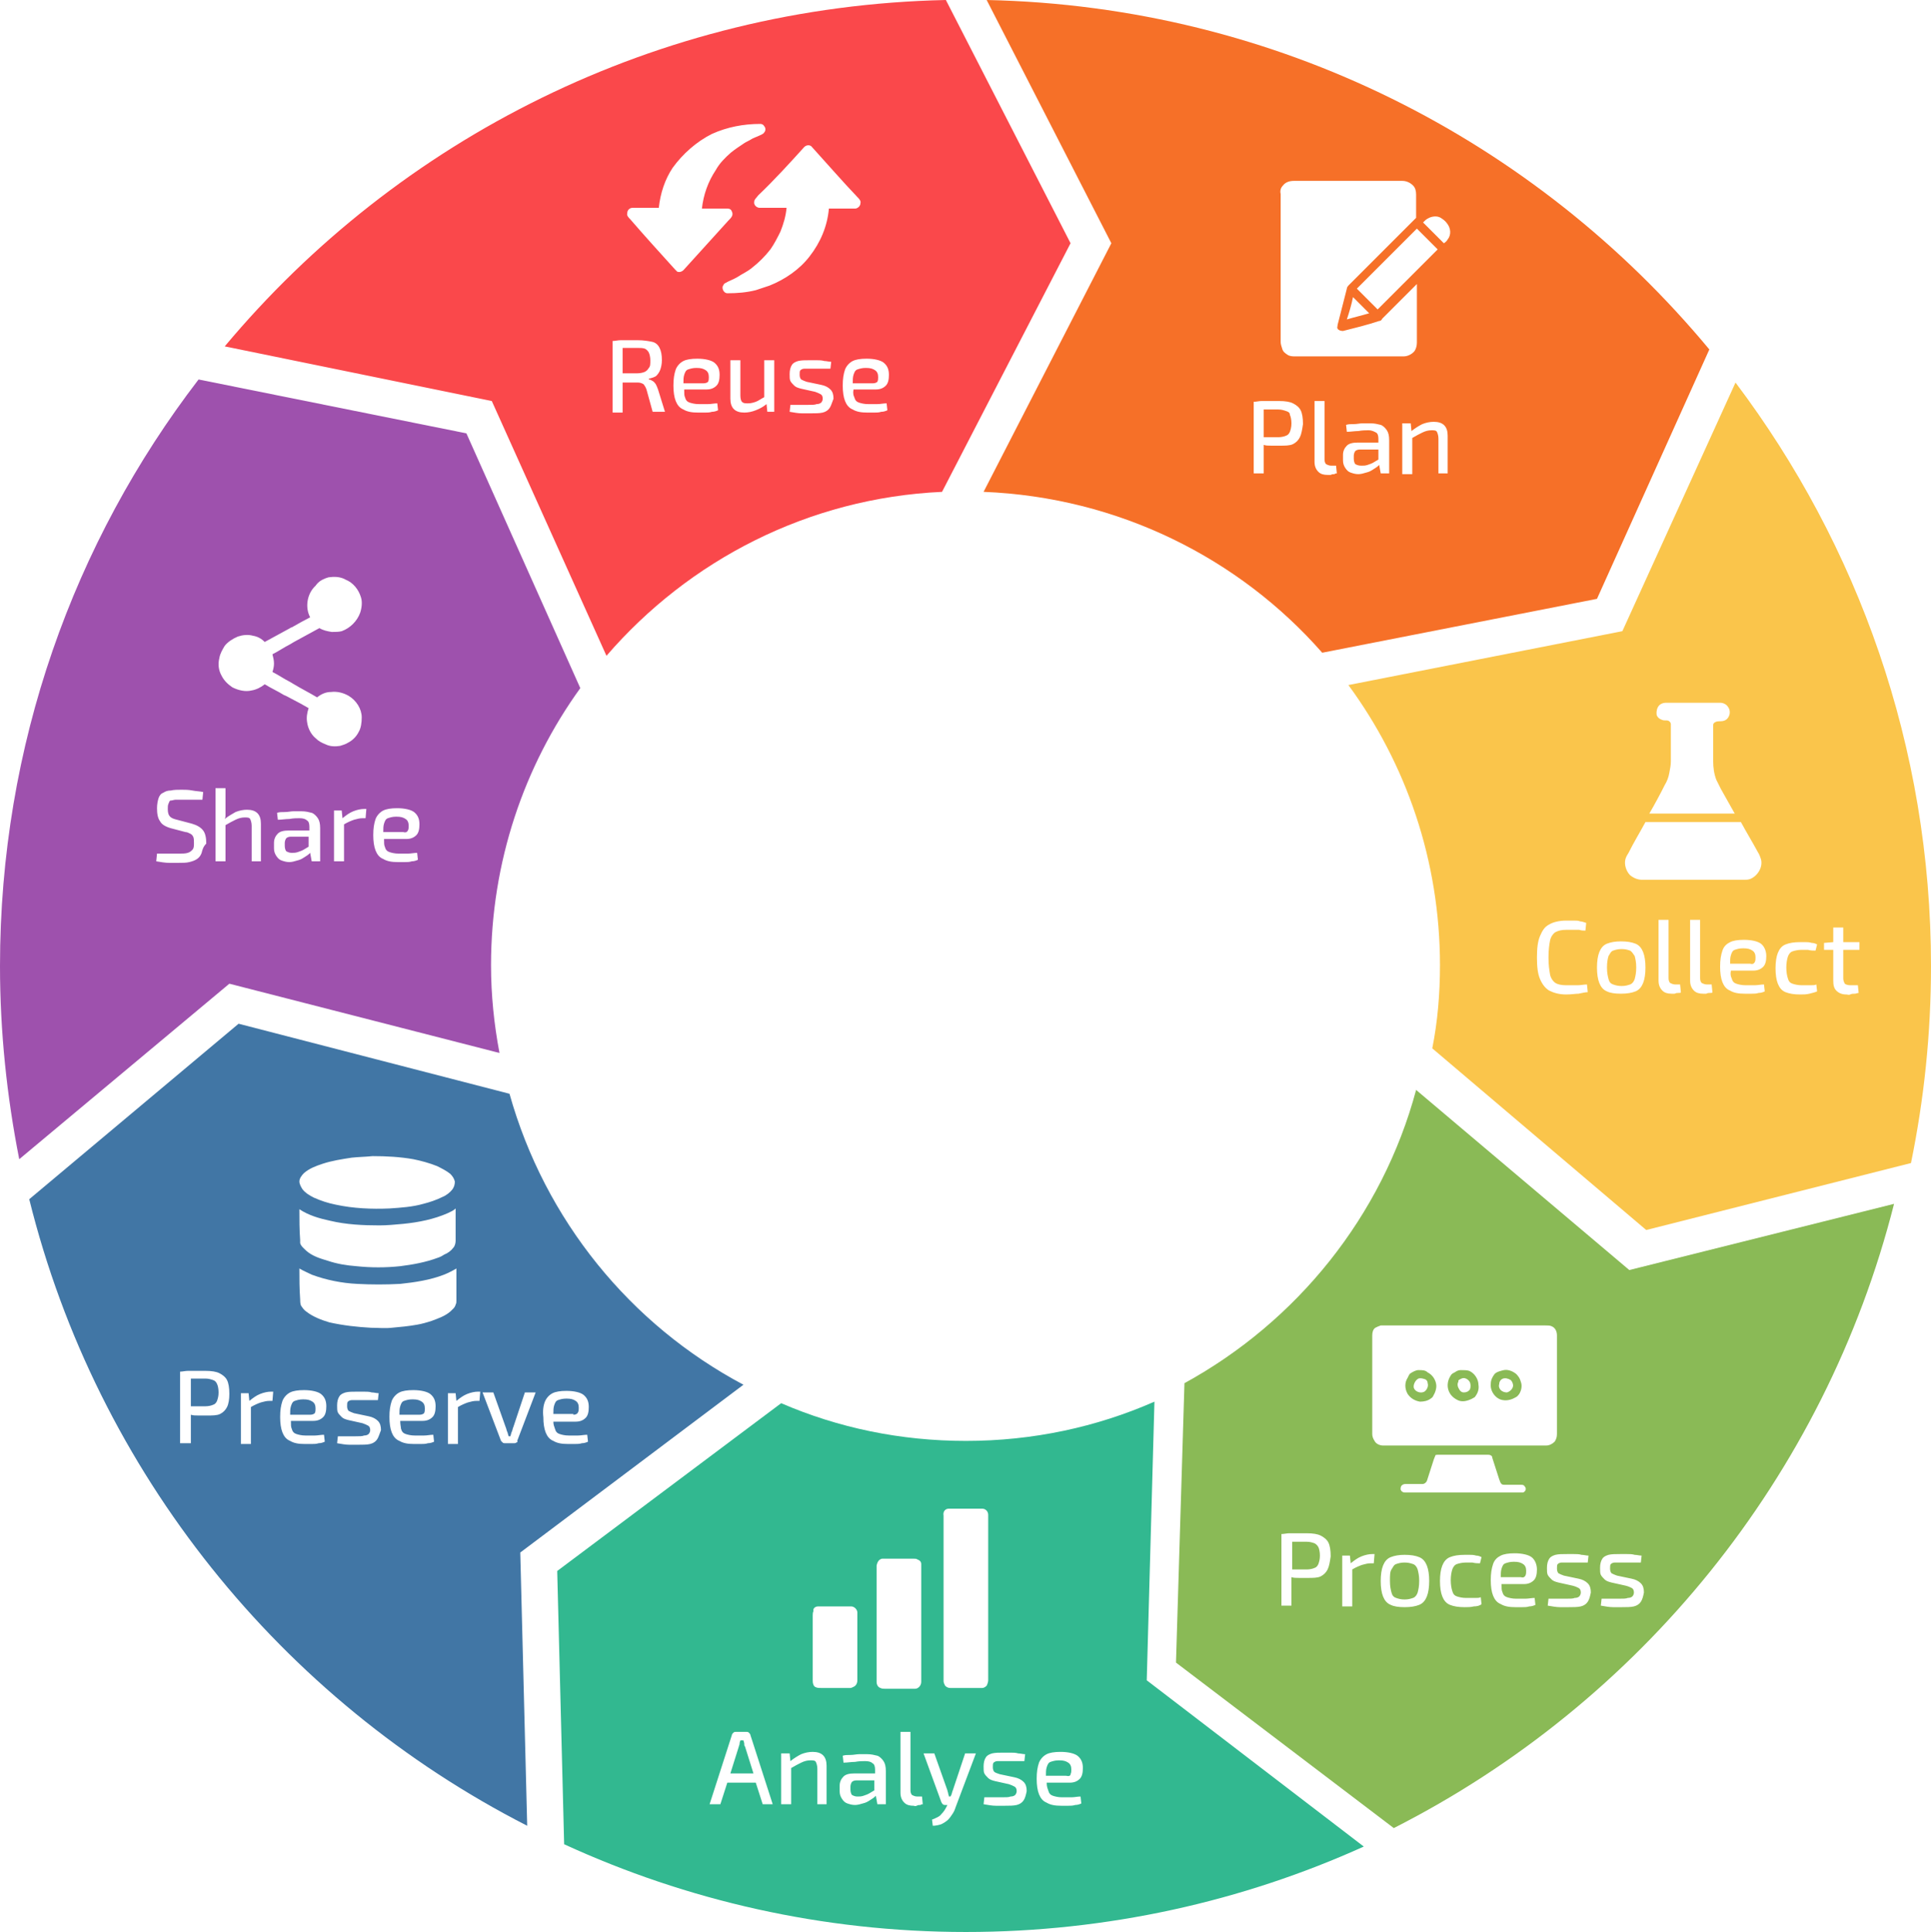 <?xml version="1.0" encoding="utf-8"?>
<!-- Generator: Adobe Illustrator 24.1.2, SVG Export Plug-In . SVG Version: 6.00 Build 0)  -->
<svg version="1.1" baseProfile="tiny" id="Layer_2_1_"
	 xmlns="http://www.w3.org/2000/svg" xmlns:xlink="http://www.w3.org/1999/xlink" x="0px" y="0px" viewBox="0 0 250.9 251"
	 overflow="visible" xml:space="preserve">
<g>
	<path fill="#9E51AD" d="M53,107.9c0.1-0.2,0.1-0.4,0.1-0.6c0-0.4-0.1-0.7-0.4-0.9s-0.6-0.3-1.2-0.3c-0.5,0-0.8,0.1-1.1,0.2
		c-0.3,0.1-0.4,0.4-0.5,0.7c-0.1,0.3-0.1,0.7-0.1,1.1h2.6C52.7,108.2,52.9,108.1,53,107.9z"/>
	<path fill="#9E51AD" d="M75.4,89.4L60.6,56.3l-34.8-7C9.6,70.4,0,96.8,0,125.5c0,8.6,0.9,17,2.5,25.1l27.3-22.8l35.1,9
		c-0.7-3.7-1.1-7.5-1.1-11.4C63.8,112,68.1,99.5,75.4,89.4z M26.2,110.8c-0.1,0.3-0.3,0.6-0.6,0.8c-0.3,0.2-0.6,0.3-1,0.4
		c-0.4,0.1-0.9,0.1-1.4,0.1c-0.3,0-0.7,0-1.2,0c-0.5,0-1.1-0.1-1.7-0.2l0.1-1c0.5,0,1,0,1.3,0c0.3,0,0.6,0,0.9,0s0.5,0,0.7,0
		c0.4,0,0.8,0,1.1-0.1s0.4-0.2,0.6-0.4s0.2-0.5,0.2-0.9c0-0.3,0-0.6-0.1-0.8c-0.1-0.2-0.2-0.3-0.4-0.4s-0.4-0.2-0.6-0.2l-1.9-0.5
		c-0.7-0.2-1.2-0.5-1.4-0.9c-0.3-0.4-0.4-1-0.4-1.7c0-0.5,0.1-1,0.2-1.3c0.1-0.3,0.3-0.6,0.6-0.7c0.3-0.2,0.6-0.3,1-0.3
		c0.4-0.1,0.9-0.1,1.4-0.1c0.4,0,0.9,0,1.4,0.1s1,0.1,1.4,0.2l-0.1,1c-0.4,0-0.8,0-1.3,0s-0.9,0-1.4,0c-0.3,0-0.6,0-0.8,0
		c-0.2,0-0.4,0.1-0.6,0.1s-0.2,0.2-0.3,0.4c-0.1,0.2-0.1,0.4-0.1,0.7c0,0.5,0.1,0.8,0.3,1s0.5,0.3,0.9,0.4l1.9,0.5
		c0.7,0.2,1.2,0.5,1.5,0.9s0.4,1,0.4,1.7C26.4,110,26.3,110.4,26.2,110.8z M34,111.9h-1.3v-4.6c0-0.4-0.1-0.7-0.2-0.9
		s-0.4-0.2-0.7-0.2c-0.4,0-0.8,0.1-1.2,0.3c-0.4,0.2-0.8,0.4-1.3,0.7v4.7h-1.3v-9.5h1.3l0,2.6c0,0.3,0,0.6,0,0.9
		c0,0.2,0,0.3-0.1,0.5c0.5-0.4,0.9-0.6,1.4-0.9c0.5-0.2,1-0.3,1.5-0.3c1.2,0,1.8,0.6,1.8,1.8V111.9z M41.5,111.9h-1l-0.2-1.1
		c0,0-0.1,0.1-0.1,0.1c-0.2,0.2-0.4,0.3-0.7,0.5s-0.5,0.3-0.9,0.4c-0.3,0.1-0.7,0.2-1,0.2c-0.4,0-0.7-0.1-1-0.2
		c-0.3-0.1-0.5-0.3-0.7-0.6s-0.3-0.6-0.3-1v-0.7c0-0.5,0.2-0.9,0.5-1.2c0.3-0.3,0.8-0.4,1.4-0.4h2.7v-0.5c0-0.4-0.1-0.7-0.3-0.8
		c-0.2-0.2-0.5-0.3-1-0.3c-0.3,0-0.8,0-1.3,0.1c-0.5,0-1,0.1-1.5,0.1l-0.1-0.9c0.3-0.1,0.6-0.1,1-0.1s0.8-0.1,1.1-0.1
		c0.4,0,0.7,0,1.1,0c0.5,0,0.9,0.1,1.3,0.2c0.3,0.1,0.6,0.4,0.8,0.7c0.2,0.3,0.3,0.7,0.3,1.3V111.9z M41,95.9
		c-0.6-0.5-1-1.3-1.1-2.1c-0.1-0.6,0-1.2,0.2-1.8c-0.7-0.4-1.4-0.8-2.2-1.2c-0.4-0.2-0.7-0.4-1-0.5c-0.8-0.5-1.7-0.9-2.5-1.4
		c-0.5,0.4-1.1,0.7-1.7,0.8c-0.8,0.2-1.7,0-2.5-0.4c-0.6-0.4-1.1-0.9-1.4-1.5c-0.4-0.7-0.5-1.5-0.3-2.3c0.1-0.6,0.4-1.1,0.7-1.6
		c0.4-0.5,1-0.9,1.7-1.2c0.6-0.2,1.3-0.3,2-0.1c0.6,0.1,1.1,0.4,1.5,0.8c1.1-0.6,2.2-1.2,3.3-1.8c0.1-0.1,0.3-0.1,0.4-0.2
		c0.7-0.4,1.4-0.8,2.2-1.2c-0.7-1.3-0.4-3.1,0.7-4.1c0.4-0.6,1-0.9,1.7-1.1c0.7-0.1,1.5-0.1,2.2,0.3c1,0.4,1.7,1.3,2,2.3
		c0.2,0.6,0.1,1.4-0.1,2c-0.4,1.1-1.3,2-2.4,2.4c-0.4,0.1-0.8,0.1-1.3,0.1c-0.6-0.1-1.1-0.2-1.6-0.5c-1.1,0.6-2.2,1.2-3.3,1.8
		c-0.2,0.1-0.3,0.2-0.5,0.3c-0.8,0.4-1.5,0.9-2.3,1.3c0.1,0.4,0.2,0.8,0.2,1.2s-0.1,0.8-0.2,1.1c0.8,0.4,1.5,0.9,2.3,1.3
		c0.2,0.1,0.3,0.2,0.5,0.3c1,0.6,2,1.1,3,1.7c0.5-0.4,1.1-0.7,1.8-0.7c0.8-0.1,1.6,0.1,2.3,0.5c1,0.6,1.7,1.7,1.7,2.8
		c0,0.7-0.1,1.4-0.4,1.9c-0.3,0.6-0.8,1.1-1.4,1.4c-0.3,0.2-0.7,0.3-1,0.4c-0.6,0.1-1.3,0.1-1.9-0.2C41.8,96.5,41.4,96.3,41,95.9z
		 M47.5,106.3h-0.4c-0.4,0-0.7,0.1-1.1,0.2c-0.3,0.1-0.8,0.3-1.3,0.6v4.8h-1.3v-6.6h1l0.1,1c0.5-0.4,0.9-0.7,1.4-0.9
		c0.5-0.2,1-0.3,1.4-0.3h0.3L47.5,106.3z M50,110c0.1,0.4,0.3,0.6,0.6,0.7c0.3,0.1,0.7,0.2,1.2,0.2c0.3,0,0.7,0,1.2,0
		c0.4,0,0.8-0.1,1.2-0.1l0.1,0.9c-0.2,0.1-0.5,0.2-0.8,0.2c-0.3,0.1-0.6,0.1-0.9,0.1c-0.3,0-0.6,0-0.9,0c-0.8,0-1.4-0.1-1.9-0.4
		c-0.5-0.2-0.8-0.6-1-1.1c-0.2-0.5-0.3-1.2-0.3-2c0-0.9,0.1-1.5,0.3-2.1c0.2-0.5,0.6-0.9,1-1.1s1-0.3,1.8-0.3c1,0,1.8,0.2,2.2,0.5
		c0.5,0.4,0.7,0.9,0.7,1.6c0,0.6-0.1,1.1-0.4,1.4c-0.3,0.3-0.7,0.5-1.3,0.5h-2.9C49.9,109.5,49.9,109.8,50,110z"/>
	<path fill="#9E51AD" d="M40.2,108.7l-2.4,0c-0.3,0-0.5,0.1-0.6,0.2s-0.2,0.4-0.2,0.6v0.4c0,0.3,0.1,0.6,0.2,0.7
		c0.2,0.1,0.4,0.2,0.7,0.2c0.3,0,0.5,0,0.8-0.1s0.6-0.2,0.9-0.4c0.2-0.1,0.3-0.2,0.5-0.3V108.7z"/>
</g>
<g>
	<path fill="#FA484B" d="M84.5,46.8c0-0.4-0.1-0.8-0.2-1s-0.3-0.4-0.5-0.5c-0.3-0.1-0.6-0.1-1-0.1c-0.7,0-1.4,0-1.9,0v3.3h1.9
		c0.4,0,0.8-0.1,1-0.2s0.4-0.3,0.5-0.5C84.5,47.6,84.5,47.3,84.5,46.8z"/>
	<path fill="#FA484B" d="M122.9,0C85.3,0.8,51.7,18.1,29.2,45l34.7,7.1l14.9,33.1c10.7-12.4,26.2-20.5,43.6-21.3l16.7-32.3L122.9,0z
		 M81.5,27.7c0-0.4,0.3-0.7,0.7-0.7c1.1,0,2.3,0,3.4,0c0.2-1.9,0.8-3.7,1.8-5.2c1.3-1.8,3.1-3.4,5.1-4.4c2-0.9,4.1-1.3,6.3-1.3
		c0.2,0,0.4,0.1,0.5,0.3c0.2,0.2,0.2,0.6,0,0.8c-0.1,0.2-0.4,0.3-0.6,0.4c-0.4,0.2-0.8,0.3-1.1,0.5c-0.3,0.2-0.6,0.3-0.9,0.5
		c-0.6,0.4-1.2,0.8-1.7,1.2c-0.8,0.7-1.5,1.4-2,2.3c-1,1.5-1.6,3.2-1.8,5c1.1,0,2.2,0,3.3,0c0.3,0,0.5,0.1,0.6,0.4
		c0.1,0.2,0.1,0.4,0,0.6c-0.1,0.2-0.3,0.4-0.5,0.6c-1.9,2.1-3.9,4.3-5.8,6.4c-0.2,0.2-0.5,0.3-0.8,0.2c-0.1-0.1-0.2-0.2-0.3-0.3
		c-1.9-2.1-3.9-4.3-5.8-6.5C81.7,28.3,81.4,28,81.5,27.7z M84.8,53.5L84,50.6c-0.1-0.3-0.3-0.6-0.4-0.7c-0.2-0.1-0.4-0.2-0.7-0.2
		c-0.6,0-1.1,0-1.5,0c-0.2,0-0.3,0-0.5,0v3.9h-1.3v-9.3c0.3,0,0.7-0.1,1-0.1c0.3,0,0.6,0,1,0c0.4,0,0.8,0,1.3,0
		c0.7,0,1.3,0.1,1.8,0.2s0.8,0.4,1,0.8s0.3,0.9,0.3,1.6c0,0.5-0.1,0.9-0.2,1.2c-0.1,0.3-0.3,0.6-0.5,0.8c-0.2,0.2-0.6,0.3-1,0.4v0.1
		c0.2,0,0.3,0.1,0.5,0.2c0.2,0.1,0.3,0.3,0.4,0.4c0.1,0.2,0.2,0.4,0.3,0.7l0.9,2.9H84.8z M89,51.6c0.1,0.4,0.3,0.6,0.6,0.7
		c0.3,0.1,0.7,0.2,1.2,0.2c0.3,0,0.7,0,1.2,0c0.4,0,0.8-0.1,1.2-0.1l0.1,0.9c-0.2,0.1-0.5,0.2-0.8,0.2c-0.3,0.1-0.6,0.1-0.9,0.1
		c-0.3,0-0.6,0-0.9,0c-0.8,0-1.4-0.1-1.9-0.4c-0.5-0.2-0.8-0.6-1-1.1c-0.2-0.5-0.3-1.2-0.3-2c0-0.9,0.1-1.5,0.3-2.1
		c0.2-0.5,0.6-0.9,1-1.1s1-0.3,1.8-0.3c1,0,1.8,0.2,2.2,0.5c0.5,0.4,0.7,0.9,0.7,1.6c0,0.6-0.1,1.1-0.4,1.4
		c-0.3,0.3-0.7,0.5-1.3,0.5h-2.9C88.9,51.1,88.9,51.4,89,51.6z M93.9,37.2c0.1-0.1,0.1-0.3,0.3-0.4c0.5-0.3,1.1-0.5,1.6-0.8
		c0.6-0.4,1.3-0.7,1.9-1.2c0.9-0.7,1.7-1.5,2.4-2.4c0.5-0.7,0.9-1.5,1.3-2.3c0.4-1,0.7-2,0.8-3.1c-1.1,0-2.3,0-3.5,0
		c-0.4,0-0.8-0.4-0.7-0.8c0-0.3,0.3-0.5,0.5-0.8c2.1-2,4.1-4.2,6-6.3c0.3-0.3,0.8-0.3,1,0c2,2.2,3.9,4.4,5.9,6.5
		c0.2,0.2,0.5,0.5,0.4,0.8c0,0.4-0.4,0.7-0.7,0.7c-1.1,0-2.3,0-3.4,0c-0.2,2.3-1.1,4.4-2.5,6.2c-1.3,1.7-3.2,3-5.2,3.8
		c-0.6,0.2-1.2,0.4-1.8,0.6c-1.2,0.3-2.4,0.4-3.7,0.4C94.1,38.1,93.8,37.6,93.9,37.2z M100.8,53.5h-1.1l-0.1-1
		c-0.5,0.4-0.9,0.6-1.4,0.8c-0.5,0.2-1,0.3-1.5,0.3c-1.2,0-1.8-0.6-1.8-1.8v-5h1.3v4.6c0,0.4,0.1,0.7,0.2,0.8
		c0.2,0.2,0.4,0.2,0.8,0.2c0.4,0,0.7-0.1,1-0.2c0.3-0.1,0.7-0.4,1.1-0.6v-4.8h1.3V53.5z M107.8,53c-0.2,0.3-0.5,0.5-0.9,0.6
		c-0.4,0.1-1,0.1-1.6,0.1c-0.2,0-0.6,0-1.1,0c-0.5,0-1-0.1-1.6-0.2l0.1-0.9c0.2,0,0.4,0,0.7,0s0.5,0,0.8,0c0.3,0,0.6,0,0.8,0
		c0.5,0,0.9,0,1.1-0.1c0.3,0,0.5-0.1,0.6-0.2c0.1-0.1,0.2-0.3,0.2-0.5c0-0.3-0.1-0.5-0.3-0.6c-0.2-0.1-0.4-0.2-0.7-0.3l-1.8-0.4
		c-0.4-0.1-0.7-0.2-0.9-0.4s-0.4-0.4-0.5-0.6c-0.1-0.2-0.1-0.5-0.1-0.9c0-0.5,0.1-0.9,0.3-1.2c0.2-0.3,0.5-0.4,0.8-0.5
		c0.4-0.1,0.9-0.1,1.5-0.1c0.3,0,0.6,0,0.9,0c0.3,0,0.7,0,1,0.1c0.3,0,0.6,0.1,0.9,0.1l-0.1,0.9c-0.4,0-0.8,0-1.3,0s-0.8,0-1.2,0
		c-0.4,0-0.7,0-0.9,0c-0.2,0-0.4,0.1-0.5,0.2c-0.1,0.1-0.1,0.3-0.1,0.6c0,0.3,0.1,0.5,0.2,0.6c0.2,0.1,0.4,0.2,0.7,0.3l1.9,0.4
		c0.5,0.1,0.9,0.3,1.2,0.6c0.3,0.3,0.4,0.7,0.4,1.2C108.1,52.3,108,52.7,107.8,53z M111,51.6c0.1,0.4,0.3,0.6,0.6,0.7
		c0.3,0.1,0.7,0.2,1.2,0.2c0.3,0,0.7,0,1.2,0c0.4,0,0.8-0.1,1.2-0.1l0.1,0.9c-0.2,0.1-0.5,0.2-0.8,0.2c-0.3,0.1-0.6,0.1-0.9,0.1
		c-0.3,0-0.6,0-0.9,0c-0.8,0-1.4-0.1-1.9-0.4c-0.5-0.2-0.8-0.6-1-1.1c-0.2-0.5-0.3-1.2-0.3-2c0-0.9,0.1-1.5,0.3-2.1
		c0.2-0.5,0.6-0.9,1-1.1s1-0.3,1.8-0.3c1,0,1.8,0.2,2.2,0.5c0.5,0.4,0.7,0.9,0.7,1.6c0,0.6-0.1,1.1-0.4,1.4
		c-0.3,0.3-0.7,0.5-1.3,0.5h-2.9C110.8,51.1,110.9,51.4,111,51.6z"/>
	<path fill="#FA484B" d="M114,49.6c0.1-0.2,0.1-0.4,0.1-0.6c0-0.4-0.1-0.7-0.4-0.9s-0.6-0.3-1.2-0.3c-0.5,0-0.8,0.1-1.1,0.2
		c-0.3,0.1-0.4,0.4-0.5,0.7c-0.1,0.3-0.1,0.7-0.1,1.1h2.6C113.7,49.8,113.9,49.7,114,49.6z"/>
	<path fill="#FA484B" d="M92,49.6c0.1-0.2,0.1-0.4,0.1-0.6c0-0.4-0.1-0.7-0.4-0.9s-0.6-0.3-1.2-0.3c-0.5,0-0.8,0.1-1.1,0.2
		c-0.3,0.1-0.4,0.4-0.5,0.7c-0.1,0.3-0.1,0.7-0.1,1.1h2.6C91.7,49.8,91.9,49.7,92,49.6z"/>
</g>
<g>
	<path fill="#4176A5" d="M27.7,179.3c-0.3-0.1-0.6-0.2-1-0.2c-0.7,0-1.4,0-1.9,0v3.6c0.1,0,0.2,0,0.3,0c0.5,0,1,0,1.6,0
		c0.4,0,0.8-0.1,1-0.2c0.3-0.1,0.4-0.3,0.5-0.5c0.1-0.3,0.2-0.6,0.2-1.1c0-0.5-0.1-0.9-0.2-1.1C28.1,179.6,28,179.4,27.7,179.3z"/>
	<path fill="#4176A5" d="M74.5,183.8c0.3,0,0.5-0.1,0.6-0.3c0.1-0.2,0.1-0.4,0.1-0.6c0-0.4-0.1-0.7-0.4-0.9s-0.6-0.3-1.2-0.3
		c-0.5,0-0.8,0.1-1.1,0.2c-0.3,0.1-0.4,0.4-0.5,0.7c-0.1,0.3-0.1,0.7-0.1,1.1H74.5z"/>
	<path fill="#4176A5" d="M40.9,183.6c0.1-0.2,0.1-0.4,0.1-0.6c0-0.4-0.1-0.7-0.4-0.9s-0.6-0.3-1.2-0.3c-0.5,0-0.8,0.1-1.1,0.2
		c-0.3,0.1-0.4,0.4-0.5,0.7c-0.1,0.3-0.1,0.7-0.1,1.1h2.6C40.6,183.8,40.8,183.7,40.9,183.6z"/>
	<path fill="#4176A5" d="M55.1,183.6c0.1-0.2,0.1-0.4,0.1-0.6c0-0.4-0.1-0.7-0.4-0.9s-0.6-0.3-1.2-0.3c-0.5,0-0.8,0.1-1.1,0.2
		c-0.3,0.1-0.4,0.4-0.5,0.7c-0.1,0.3-0.1,0.7-0.1,1.1h2.6C54.8,183.8,55,183.7,55.1,183.6z"/>
	<path fill="#4176A5" d="M96.6,179.9c-14.7-7.8-25.8-21.4-30.4-37.8L31,133L3.8,155.8c8.8,35.5,32.8,65.1,64.7,81.4l-0.9-35.5
		L96.6,179.9z M29.5,182.8c-0.2,0.4-0.5,0.7-0.9,0.9c-0.4,0.2-1,0.2-1.7,0.2c-0.4,0-0.8,0-1.1,0c-0.4,0-0.7,0-1-0.1v3.7h-1.4v-9.3
		c0.3,0,0.7-0.1,1-0.1c0.3,0,0.6,0,1,0s0.8,0,1.3,0c0.8,0,1.4,0.1,1.8,0.3c0.4,0.2,0.8,0.5,1,0.9c0.2,0.4,0.3,1,0.3,1.8
		C29.8,181.8,29.7,182.4,29.5,182.8z M35.4,182H35c-0.4,0-0.7,0.1-1.1,0.2c-0.3,0.1-0.8,0.3-1.3,0.6v4.8h-1.3v-6.6h1l0.1,1
		c0.5-0.4,0.9-0.7,1.4-0.9c0.5-0.2,1-0.3,1.4-0.3h0.3L35.4,182z M70.8,182.1c0.2-0.5,0.6-0.9,1-1.1s1-0.3,1.8-0.3
		c1,0,1.8,0.2,2.2,0.5c0.5,0.4,0.7,0.9,0.7,1.6c0,0.6-0.1,1.1-0.4,1.4c-0.3,0.3-0.7,0.5-1.3,0.5h-2.9c0,0.4,0.1,0.6,0.2,0.9
		c0.1,0.4,0.3,0.6,0.6,0.7c0.3,0.1,0.7,0.2,1.2,0.2c0.3,0,0.7,0,1.2,0c0.4,0,0.8-0.1,1.2-0.1l0.1,0.9c-0.2,0.1-0.5,0.2-0.8,0.2
		c-0.3,0.1-0.6,0.1-0.9,0.1c-0.3,0-0.6,0-0.9,0c-0.8,0-1.4-0.1-1.9-0.4c-0.5-0.2-0.8-0.6-1-1.1c-0.2-0.5-0.3-1.2-0.3-2
		C70.5,183.3,70.6,182.6,70.8,182.1z M39.5,152.4c0.7-0.6,1.5-0.9,2.4-1.2c1.2-0.4,2.5-0.6,3.8-0.8c0.9-0.1,1.8-0.1,2.7-0.2
		c1.8,0,3.6,0.1,5.3,0.4c1,0.2,2.1,0.5,3.1,0.9c0.6,0.3,1.2,0.6,1.7,1c0.3,0.3,0.5,0.6,0.6,1c0,0.4-0.1,0.7-0.3,1
		c-0.3,0.4-0.8,0.8-1.3,1c-0.8,0.4-1.7,0.7-2.5,0.9c-1.4,0.4-2.9,0.5-4.4,0.6c-2.3,0.1-4.7,0-7-0.5c-1-0.2-1.9-0.5-2.8-0.9
		c-0.6-0.3-1.1-0.6-1.5-1.1c-0.2-0.3-0.4-0.7-0.4-1C38.9,153.1,39.2,152.7,39.5,152.4z M42.9,158.6c2.1,0.5,4.3,0.6,6.4,0.6
		c1,0,2-0.1,3.1-0.2c2-0.2,4-0.6,5.8-1.4c0.4-0.2,0.7-0.3,1-0.6c0,1.4,0,2.8,0,4.2c0,0.3-0.1,0.7-0.3,0.9c-0.3,0.4-0.7,0.7-1.2,0.9
		c-0.3,0.2-0.5,0.3-0.8,0.4c-1.6,0.6-3.3,0.9-4.9,1.1c-1.9,0.2-3.8,0.2-5.7,0c-1.3-0.1-2.5-0.3-3.7-0.7c-1-0.3-2-0.6-2.8-1.3
		c-0.3-0.3-0.7-0.6-0.8-1c0-0.1,0-0.3,0-0.4c-0.1-1.3-0.1-2.7-0.1-4C40.1,157.9,41.5,158.3,42.9,158.6z M37.9,185.6
		c0.1,0.4,0.3,0.6,0.6,0.7c0.3,0.1,0.7,0.2,1.2,0.2c0.3,0,0.7,0,1.2,0c0.4,0,0.8-0.1,1.2-0.1l0.1,0.9c-0.2,0.1-0.5,0.2-0.8,0.2
		c-0.3,0.1-0.6,0.1-0.9,0.1c-0.3,0-0.6,0-0.9,0c-0.8,0-1.4-0.1-1.9-0.4c-0.5-0.2-0.8-0.6-1-1.1c-0.2-0.5-0.3-1.2-0.3-2
		c0-0.9,0.1-1.5,0.3-2.1c0.2-0.5,0.6-0.9,1-1.1s1-0.3,1.8-0.3c1,0,1.8,0.2,2.2,0.5c0.5,0.4,0.7,0.9,0.7,1.6c0,0.6-0.1,1.1-0.4,1.4
		c-0.3,0.3-0.7,0.5-1.3,0.5h-2.9C37.8,185.1,37.8,185.4,37.9,185.6z M49,187c-0.2,0.3-0.5,0.5-0.9,0.6c-0.4,0.1-1,0.1-1.6,0.1
		c-0.2,0-0.6,0-1.1,0c-0.5,0-1-0.1-1.6-0.2l0.1-0.9c0.2,0,0.4,0,0.7,0s0.5,0,0.8,0c0.3,0,0.6,0,0.8,0c0.5,0,0.9,0,1.1-0.1
		c0.3,0,0.5-0.1,0.6-0.2c0.1-0.1,0.2-0.3,0.2-0.5c0-0.3-0.1-0.5-0.3-0.6c-0.2-0.1-0.4-0.2-0.7-0.3l-1.8-0.4
		c-0.4-0.1-0.7-0.2-0.9-0.4s-0.4-0.4-0.5-0.6c-0.1-0.2-0.1-0.5-0.1-0.9c0-0.5,0.1-0.9,0.3-1.2c0.2-0.3,0.5-0.4,0.8-0.5
		c0.4-0.1,0.9-0.1,1.5-0.1c0.3,0,0.6,0,0.9,0c0.3,0,0.7,0,1,0.1c0.3,0,0.6,0.1,0.9,0.1l-0.1,0.9c-0.4,0-0.8,0-1.3,0s-0.8,0-1.2,0
		c-0.4,0-0.7,0-0.9,0c-0.2,0-0.4,0.1-0.5,0.2c-0.1,0.1-0.1,0.3-0.1,0.6c0,0.3,0.1,0.5,0.2,0.6c0.2,0.1,0.4,0.2,0.7,0.3l1.9,0.4
		c0.5,0.1,0.9,0.3,1.2,0.6c0.3,0.3,0.4,0.7,0.4,1.2C49.3,186.3,49.2,186.7,49,187z M48.2,172.5c-1.8-0.1-3.6-0.3-5.4-0.7
		c-1-0.3-2.1-0.7-3-1.4c-0.3-0.2-0.5-0.5-0.7-0.8c-0.1-0.3-0.1-0.6-0.1-0.8c-0.1-1.4-0.1-2.7-0.1-4c0.5,0.3,1,0.5,1.6,0.8
		c1.9,0.7,3.9,1.1,5.9,1.2c1.9,0.1,3.7,0.1,5.6,0c1.9-0.2,3.9-0.5,5.7-1.2c0.5-0.2,1.1-0.5,1.6-0.8c0,1.4,0,2.8,0,4.2
		c0,0.2,0,0.3-0.1,0.5c-0.1,0.4-0.4,0.6-0.7,0.9c-0.7,0.6-1.6,0.9-2.4,1.2c-0.6,0.2-1.3,0.4-1.9,0.5c-1.1,0.2-2.2,0.3-3.3,0.4
		C50,172.6,49.1,172.5,48.2,172.5z M52.1,185.6c0.1,0.4,0.3,0.6,0.6,0.7c0.3,0.1,0.7,0.2,1.2,0.2c0.3,0,0.7,0,1.2,0
		c0.4,0,0.8-0.1,1.2-0.1l0.1,0.9c-0.2,0.1-0.5,0.2-0.8,0.2c-0.3,0.1-0.6,0.1-0.9,0.1c-0.3,0-0.6,0-0.9,0c-0.8,0-1.4-0.1-1.9-0.4
		c-0.5-0.2-0.8-0.6-1-1.1c-0.2-0.5-0.3-1.2-0.3-2c0-0.9,0.1-1.5,0.3-2.1c0.2-0.5,0.6-0.9,1-1.1s1-0.3,1.8-0.3c1,0,1.8,0.2,2.2,0.5
		c0.5,0.4,0.7,0.9,0.7,1.6c0,0.6-0.1,1.1-0.4,1.4c-0.3,0.3-0.7,0.5-1.3,0.5H52C52,185.1,52.1,185.4,52.1,185.6z M62.3,182h-0.4
		c-0.4,0-0.7,0.1-1.1,0.2c-0.3,0.1-0.8,0.3-1.3,0.6v4.8h-1.3v-6.6h1l0.1,1c0.5-0.4,0.9-0.7,1.4-0.9c0.5-0.2,1-0.3,1.4-0.3h0.3
		L62.3,182z M67.1,187.4c-0.1,0.1-0.2,0.1-0.3,0.1h-1.2c-0.1,0-0.2,0-0.3-0.1c-0.1-0.1-0.1-0.1-0.2-0.2l-2.4-6.3h1.4l1.6,4.5
		c0.1,0.2,0.1,0.4,0.2,0.6c0.1,0.2,0.1,0.4,0.2,0.6h0.2c0.1-0.2,0.1-0.4,0.2-0.6c0.1-0.2,0.1-0.4,0.2-0.6l1.5-4.5h1.4l-2.4,6.3
		C67.3,187.3,67.2,187.4,67.1,187.4z"/>
</g>
<g>
	<path fill="#32B890" d="M139.1,230.5c0.1-0.2,0.1-0.4,0.1-0.6c0-0.4-0.1-0.7-0.4-0.9s-0.6-0.3-1.2-0.3c-0.5,0-0.8,0.1-1.1,0.2
		c-0.3,0.1-0.4,0.4-0.5,0.7c-0.1,0.3-0.1,0.7-0.1,1.1h2.6C138.9,230.8,139.1,230.7,139.1,230.5z"/>
	<path fill="#32B890" d="M113.7,231.3l-2.4,0c-0.3,0-0.5,0.1-0.6,0.2s-0.2,0.4-0.2,0.6v0.4c0,0.3,0.1,0.6,0.2,0.7
		c0.2,0.1,0.4,0.2,0.7,0.2c0.3,0,0.5,0,0.8-0.1s0.6-0.2,0.9-0.4c0.2-0.1,0.3-0.2,0.5-0.3V231.3z"/>
	<path fill="#32B890" d="M149,218.3l1-36.2c-7.5,3.3-15.8,5.1-24.5,5.1c-8.5,0-16.6-1.7-24-4.9l-29.1,21.8l0.9,35.5
		c15.9,7.3,33.6,11.4,52.2,11.4c18.4,0,36-4,51.7-11.1L149,218.3z M99.1,234.4l-0.9-2.8h-3.7l-0.9,2.8h-1.4l2.9-9
		c0-0.1,0.1-0.2,0.2-0.3c0.1-0.1,0.2-0.1,0.3-0.1h1.4c0.1,0,0.2,0,0.3,0.1s0.2,0.2,0.2,0.3l2.9,9H99.1z M113.9,203.4
		c0.1-0.5,0.3-0.8,0.7-0.9c0.2,0,0.3,0,0.5,0c1.2,0,2.4,0,3.6,0c0.2,0,0.4,0,0.5,0.1c0.3,0.1,0.5,0.3,0.5,0.6c0,0.1,0,0.3,0,0.4
		c0,5,0,9.9,0,14.9c0,0.5-0.4,0.9-0.8,0.9c-1.3,0-2.6,0-3.9,0c-0.2,0-0.4,0-0.6-0.1c-0.3-0.1-0.5-0.4-0.5-0.8
		C113.9,213.5,113.9,208.5,113.9,203.4z M105.6,209.9c0-0.2,0-0.4,0.1-0.6c-0.1-0.3,0.2-0.6,0.6-0.6c1.4,0,2.9,0,4.3,0
		c0.4,0,0.8,0.4,0.8,0.8c0,2.9,0,5.8,0,8.8c0,0.3-0.1,0.6-0.4,0.8c-0.2,0.1-0.4,0.2-0.5,0.2c-1.2,0-2.5,0-3.7,0
		c-0.3,0-0.6,0-0.8-0.1c-0.3-0.1-0.4-0.5-0.4-0.8C105.6,215.6,105.6,212.7,105.6,209.9z M107.5,234.4h-1.3v-4.6
		c0-0.4-0.1-0.7-0.2-0.9c-0.1-0.2-0.4-0.2-0.7-0.2c-0.4,0-0.8,0.1-1.2,0.3c-0.4,0.2-0.8,0.4-1.3,0.7v4.7h-1.3v-6.6h1.1l0.1,1
		c0.5-0.4,1-0.7,1.4-0.9c0.5-0.2,1-0.3,1.5-0.3c1.2,0,1.8,0.6,1.8,1.8V234.4z M115,234.4h-1l-0.2-1.1c0,0-0.1,0.1-0.1,0.1
		c-0.2,0.2-0.4,0.3-0.7,0.5s-0.5,0.3-0.9,0.4c-0.3,0.1-0.7,0.2-1,0.2c-0.4,0-0.7-0.1-1-0.2c-0.3-0.1-0.5-0.3-0.7-0.6s-0.3-0.6-0.3-1
		V232c0-0.5,0.2-0.9,0.5-1.2c0.3-0.3,0.8-0.4,1.4-0.4h2.7v-0.5c0-0.4-0.1-0.7-0.3-0.8c-0.2-0.2-0.5-0.3-1-0.3c-0.3,0-0.8,0-1.3,0.1
		c-0.5,0-1,0.1-1.5,0.1l-0.1-0.9c0.3-0.1,0.6-0.1,1-0.1s0.8-0.1,1.1-0.1c0.4,0,0.7,0,1.1,0c0.5,0,0.9,0.1,1.3,0.2
		c0.3,0.1,0.6,0.4,0.8,0.7c0.2,0.3,0.3,0.7,0.3,1.3V234.4z M119.6,234.5c-0.2,0-0.3,0-0.5,0.1s-0.3,0-0.4,0c-0.5,0-0.9-0.1-1.2-0.4
		c-0.3-0.3-0.5-0.7-0.5-1.3V225h1.3l0,7.6c0,0.3,0.1,0.5,0.2,0.6c0.2,0.1,0.4,0.2,0.7,0.2h0.6l0.1,1
		C119.9,234.4,119.7,234.4,119.6,234.5z M124.2,234.7c-0.1,0.3-0.2,0.6-0.4,0.9c-0.2,0.3-0.4,0.6-0.6,0.8c-0.2,0.2-0.5,0.4-0.9,0.6
		c-0.3,0.1-0.7,0.2-1.1,0.2l-0.1-0.8c0.5-0.2,1-0.4,1.2-0.7c0.3-0.3,0.5-0.6,0.7-1l0.1-0.2h-0.3c-0.1,0-0.2,0-0.3-0.1
		c-0.1-0.1-0.1-0.1-0.2-0.3l-2.3-6.3h1.4l1.7,4.8c0,0.1,0.1,0.3,0.1,0.4c0,0.1,0.1,0.3,0.1,0.4h0.2c0-0.1,0.1-0.1,0.1-0.2
		c0.1-0.2,0.1-0.4,0.2-0.6l1.6-4.8h1.4L124.2,234.7z M123.5,219.3c-0.3,0-0.5-0.1-0.7-0.3c-0.1-0.2-0.2-0.4-0.2-0.6
		c0-7.2,0-14.3,0-21.5c-0.1-0.5,0.2-0.9,0.7-0.9c1.4,0,2.8,0,4.3,0c0.5,0,0.8,0.4,0.8,0.8c0,7.2,0,14.3,0,21.5
		c0,0.2-0.1,0.5-0.2,0.7c-0.2,0.2-0.4,0.3-0.6,0.3C126.2,219.3,124.8,219.3,123.5,219.3z M133,233.9c-0.2,0.3-0.5,0.5-0.9,0.6
		c-0.4,0.1-1,0.1-1.6,0.1c-0.2,0-0.6,0-1.1,0c-0.5,0-1-0.1-1.6-0.2l0.1-0.9c0.2,0,0.4,0,0.7,0s0.5,0,0.8,0s0.6,0,0.8,0
		c0.5,0,0.9,0,1.1-0.1c0.3,0,0.5-0.1,0.6-0.2c0.1-0.1,0.2-0.3,0.2-0.5c0-0.3-0.1-0.5-0.3-0.6s-0.4-0.2-0.7-0.3l-1.8-0.4
		c-0.4-0.1-0.7-0.2-0.9-0.4s-0.4-0.4-0.5-0.6c-0.1-0.2-0.1-0.5-0.1-0.9c0-0.5,0.1-0.9,0.3-1.2c0.2-0.3,0.5-0.4,0.8-0.5
		c0.4-0.1,0.9-0.1,1.5-0.1c0.3,0,0.6,0,0.9,0c0.3,0,0.7,0,1,0.1c0.3,0,0.6,0.1,0.9,0.1l-0.1,0.9c-0.4,0-0.8,0-1.3,0
		c-0.4,0-0.8,0-1.3,0c-0.4,0-0.7,0-0.9,0c-0.2,0-0.4,0.1-0.5,0.2c-0.1,0.1-0.1,0.3-0.1,0.6c0,0.3,0.1,0.5,0.2,0.6s0.4,0.2,0.7,0.3
		l1.9,0.4c0.5,0.1,0.9,0.3,1.2,0.6c0.3,0.3,0.4,0.7,0.4,1.2C133.3,233.2,133.2,233.6,133,233.9z M136.2,232.6
		c0.1,0.4,0.3,0.6,0.6,0.7c0.3,0.1,0.7,0.2,1.2,0.2c0.3,0,0.7,0,1.2,0c0.4,0,0.8-0.1,1.2-0.1l0.1,0.9c-0.2,0.1-0.5,0.2-0.8,0.2
		c-0.3,0.1-0.6,0.1-0.9,0.1c-0.3,0-0.6,0-0.9,0c-0.8,0-1.4-0.1-1.9-0.4c-0.5-0.2-0.8-0.6-1-1.1c-0.2-0.5-0.3-1.2-0.3-2
		c0-0.9,0.1-1.5,0.3-2.1c0.2-0.5,0.6-0.9,1-1.1s1-0.3,1.8-0.3c1,0,1.8,0.2,2.2,0.5c0.5,0.4,0.7,0.9,0.7,1.6c0,0.6-0.1,1.1-0.4,1.4
		s-0.7,0.5-1.3,0.5H136C136,232.1,136.1,232.3,136.2,232.6z"/>
	<path fill="#32B890" d="M96.7,226.5c0-0.1-0.1-0.3-0.1-0.4h-0.4c0,0.1-0.1,0.2-0.1,0.4s-0.1,0.3-0.1,0.4l-1.1,3.5h3l-1.1-3.5
		C96.7,226.8,96.7,226.7,96.7,226.5z"/>
</g>
<g>
	<path fill="#8ABA56" d="M185.5,178.3c-0.3-0.3-0.7-0.3-1.2-0.3c-0.3,0-0.7,0.2-1,0.4c-0.2,0.1-0.3,0.4-0.4,0.6
		c-0.4,0.6-0.4,1.4,0,2.1c0.4,0.6,1,0.9,1.6,1c0.5,0,1-0.1,1.4-0.4c0.1-0.1,0.2-0.1,0.3-0.3c0.3-0.5,0.5-1.1,0.4-1.6
		C186.5,179.2,186.1,178.6,185.5,178.3z M185.2,180.7c-0.4,0.4-1.3,0.2-1.5-0.4c-0.1-0.4,0.2-1,0.6-1.2c0.3-0.1,0.6,0,0.9,0.1
		c0.2,0.1,0.3,0.3,0.3,0.5C185.6,180,185.5,180.4,185.2,180.7z"/>
	<path fill="#8ABA56" d="M170.8,200.5c-0.3-0.1-0.6-0.2-1-0.2c-0.7,0-1.4,0-1.9,0v3.6c0.1,0,0.2,0,0.3,0c0.5,0,1,0,1.6,0
		c0.4,0,0.8-0.1,1-0.2c0.3-0.1,0.4-0.3,0.5-0.5c0.1-0.3,0.2-0.6,0.2-1.1c0-0.5-0.1-0.9-0.2-1.1C171.2,200.8,171,200.6,170.8,200.5z"
		/>
	<path fill="#8ABA56" d="M190.9,178.1c-0.3-0.1-0.7-0.1-1.1-0.1c-0.3,0-0.5,0.1-0.8,0.3c-0.2,0.1-0.4,0.2-0.5,0.4
		c-0.4,0.6-0.5,1.3-0.3,1.9c0.2,0.6,0.6,1,1.2,1.3c0.6,0.3,1.3,0.1,1.9-0.2c0.1-0.1,0.3-0.1,0.4-0.3c0.3-0.4,0.5-0.9,0.4-1.5
		C192.1,179.2,191.6,178.4,190.9,178.1z M191,180.5c-0.2,0.3-0.5,0.4-0.8,0.4s-0.5-0.2-0.6-0.4c-0.2-0.3-0.3-0.7-0.1-1
		c-0.1-0.2,0.2-0.3,0.4-0.4c0.4-0.2,0.9,0.1,1.1,0.5C191.1,179.9,191.1,180.2,191,180.5z"/>
	<path fill="#8ABA56" d="M183.6,203.2c-0.3-0.1-0.6-0.2-1.1-0.2s-0.8,0.1-1.1,0.2c-0.3,0.1-0.4,0.4-0.6,0.7s-0.2,0.8-0.2,1.5
		s0.1,1.1,0.2,1.5s0.3,0.6,0.6,0.7c0.3,0.1,0.6,0.2,1.1,0.2s0.8-0.1,1.1-0.2c0.3-0.1,0.5-0.4,0.6-0.7c0.1-0.4,0.2-0.8,0.2-1.5
		s-0.1-1.1-0.2-1.5C184.1,203.6,183.9,203.3,183.6,203.2z"/>
	<path fill="#8ABA56" d="M198.2,204.7c0.1-0.2,0.1-0.4,0.1-0.6c0-0.4-0.1-0.7-0.4-0.9s-0.6-0.3-1.2-0.3c-0.5,0-0.8,0.1-1.1,0.2
		s-0.4,0.4-0.5,0.7c-0.1,0.3-0.1,0.7-0.1,1.1h2.6C197.9,205,198.1,204.9,198.2,204.7z"/>
	<path fill="#8ABA56" d="M197,178.5c-0.5-0.4-1.1-0.6-1.6-0.5c-0.4,0.1-0.9,0.2-1.2,0.5c-0.3,0.4-0.5,0.8-0.5,1.3
		c-0.1,1,0.7,2,1.6,2.1c0.6,0.1,1.2-0.1,1.7-0.4c0.2-0.1,0.3-0.3,0.4-0.4c0.3-0.5,0.4-1.1,0.2-1.6
		C197.5,179.1,197.3,178.8,197,178.5z M195.8,180.9c-0.3,0-0.6-0.1-0.8-0.3s-0.3-0.5-0.2-0.8c0-0.3,0.2-0.6,0.5-0.7
		c0.3-0.1,0.7,0,1,0.2c0.2,0.2,0.3,0.5,0.3,0.7C196.6,180.4,196.2,180.8,195.8,180.9z"/>
	<path fill="#8ABA56" d="M211.7,165L184,141.6c-4.4,16.4-15.5,30.1-30.1,38.1l-1.1,36.3l28.3,21.5c31.9-16.2,56-45.6,65-81.1
		L211.7,165z M172.5,203.9c-0.2,0.4-0.5,0.7-0.9,0.9c-0.4,0.2-1,0.2-1.7,0.2c-0.4,0-0.8,0-1.1,0c-0.4,0-0.7,0-1-0.1v3.7h-1.3v-9.3
		c0.3,0,0.7-0.1,1-0.1c0.3,0,0.6,0,1,0c0.4,0,0.8,0,1.3,0c0.8,0,1.4,0.1,1.8,0.3c0.4,0.2,0.8,0.5,1,0.9s0.3,1,0.3,1.8
		C172.8,202.9,172.7,203.5,172.5,203.9z M178.5,203.1h-0.4c-0.4,0-0.7,0.1-1.1,0.2c-0.3,0.1-0.8,0.3-1.3,0.6v4.8h-1.3v-6.6h1l0.1,1
		c0.5-0.4,0.9-0.7,1.4-0.9c0.5-0.2,1-0.3,1.4-0.3h0.3L178.5,203.1z M185.4,207.4c-0.2,0.5-0.5,0.9-1,1.1c-0.5,0.2-1.1,0.3-1.9,0.3
		c-0.8,0-1.4-0.1-1.8-0.3c-0.5-0.2-0.8-0.6-1-1.1c-0.2-0.5-0.3-1.2-0.3-2c0-0.8,0.1-1.5,0.3-2c0.2-0.5,0.5-0.9,1-1.1
		c0.5-0.2,1.1-0.3,1.8-0.3c0.8,0,1.4,0.1,1.9,0.3c0.5,0.2,0.8,0.6,1,1.1c0.2,0.5,0.3,1.2,0.3,2C185.7,206.2,185.6,206.9,185.4,207.4
		z M182,193.3c0-0.3,0.3-0.5,0.6-0.5c0.7,0,1.5,0,2.2,0c0.3,0,0.5-0.2,0.6-0.4c0.3-0.9,0.6-1.9,0.9-2.8c0.1-0.2,0.1-0.3,0.2-0.5
		c0-0.1,0.2-0.1,0.3-0.1c0.9,0,1.7,0,2.6,0c1.3,0,2.7,0,4,0c0.2,0,0.5,0.1,0.5,0.4c0.3,0.9,0.6,1.9,0.9,2.8c0.1,0.2,0.1,0.4,0.3,0.6
		c0.1,0.1,0.3,0.1,0.4,0.1c0.7,0,1.4,0,2.1,0c0.2,0,0.4,0,0.5,0.2c0.3,0.3,0.1,0.7-0.2,0.8c-0.1,0-0.2,0-0.3,0c-5,0-10.1,0-15.1,0
		C182.2,193.9,181.9,193.6,182,193.3z M191.5,208.7c-0.4,0.1-0.8,0.1-1.2,0.1c-0.8,0-1.4-0.1-1.9-0.3c-0.5-0.2-0.8-0.6-1-1.1
		s-0.3-1.2-0.3-2c0-0.8,0.1-1.5,0.3-2c0.2-0.5,0.5-0.9,1-1.1c0.5-0.2,1.1-0.3,1.9-0.3c0.2,0,0.4,0,0.7,0c0.2,0,0.5,0,0.8,0.1
		c0.3,0,0.5,0.1,0.7,0.2l-0.2,0.8c-0.3,0-0.6,0-1-0.1c-0.3,0-0.6,0-0.8,0c-0.5,0-0.9,0.1-1.2,0.2c-0.3,0.1-0.5,0.4-0.6,0.7
		s-0.2,0.8-0.2,1.4c0,0.6,0.1,1.1,0.2,1.4c0.1,0.4,0.3,0.6,0.6,0.7c0.3,0.1,0.7,0.2,1.2,0.2c0.1,0,0.3,0,0.5,0c0.2,0,0.4,0,0.7,0
		c0.3,0,0.5,0,0.7-0.1l0.1,0.9C192.3,208.6,191.9,208.7,191.5,208.7z M195.2,206.8c0.1,0.4,0.3,0.6,0.6,0.7c0.3,0.1,0.7,0.2,1.2,0.2
		c0.3,0,0.7,0,1.2,0c0.4,0,0.8-0.1,1.2-0.1l0.1,0.9c-0.2,0.1-0.5,0.2-0.8,0.2c-0.3,0.1-0.6,0.1-0.9,0.1c-0.3,0-0.6,0-0.9,0
		c-0.8,0-1.4-0.1-1.9-0.4c-0.5-0.2-0.8-0.6-1-1.1s-0.3-1.2-0.3-2c0-0.9,0.1-1.5,0.3-2.1s0.6-0.9,1-1.1s1-0.3,1.8-0.3
		c1,0,1.8,0.2,2.2,0.5s0.7,0.9,0.7,1.6c0,0.6-0.1,1.1-0.4,1.4s-0.7,0.5-1.3,0.5h-2.9C195.1,206.3,195.1,206.6,195.2,206.8z
		 M179.7,187.8c-0.4,0-0.9-0.2-1.1-0.6c-0.2-0.3-0.3-0.6-0.3-0.9c0-4.3,0-8.5,0-12.8c0-0.4,0.1-0.8,0.4-1c0.2-0.1,0.4-0.2,0.7-0.3
		c0.1,0,0.2,0,0.4,0c7,0,14,0,21,0c0.3,0,0.6,0,0.8,0.1c0.5,0.2,0.7,0.7,0.7,1.2c0,4.3,0,8.6,0,12.8c0,0.4-0.1,0.7-0.3,1
		c-0.3,0.3-0.7,0.5-1.1,0.5C193.8,187.8,186.8,187.8,179.7,187.8z M206.3,208.1c-0.2,0.3-0.5,0.5-0.9,0.6s-1,0.1-1.6,0.1
		c-0.2,0-0.6,0-1.1,0c-0.5,0-1-0.1-1.6-0.2l0.1-0.9c0.2,0,0.4,0,0.7,0s0.5,0,0.8,0c0.3,0,0.6,0,0.8,0c0.5,0,0.9,0,1.1-0.1
		c0.3,0,0.5-0.1,0.6-0.2s0.2-0.3,0.2-0.5c0-0.3-0.1-0.5-0.3-0.6c-0.2-0.1-0.4-0.2-0.8-0.3l-1.8-0.4c-0.4-0.1-0.7-0.2-0.9-0.4
		s-0.4-0.4-0.5-0.6c-0.1-0.2-0.1-0.5-0.1-0.9c0-0.5,0.1-0.9,0.3-1.2c0.2-0.3,0.5-0.4,0.8-0.5c0.4-0.1,0.9-0.1,1.5-0.1
		c0.3,0,0.6,0,0.9,0c0.3,0,0.7,0,1,0.1c0.3,0,0.6,0.1,0.9,0.1l-0.1,0.9c-0.4,0-0.8,0-1.3,0c-0.4,0-0.8,0-1.2,0c-0.4,0-0.7,0-0.9,0
		c-0.2,0-0.4,0.1-0.5,0.2c-0.1,0.1-0.1,0.3-0.1,0.6c0,0.3,0.1,0.5,0.2,0.6c0.2,0.1,0.4,0.2,0.7,0.3l1.9,0.4c0.5,0.1,0.9,0.3,1.2,0.6
		c0.3,0.3,0.4,0.7,0.4,1.2C206.6,207.4,206.5,207.8,206.3,208.1z M213.2,208.1c-0.2,0.3-0.5,0.5-0.9,0.6s-1,0.1-1.6,0.1
		c-0.2,0-0.6,0-1.1,0c-0.5,0-1-0.1-1.6-0.2l0.1-0.9c0.2,0,0.4,0,0.7,0s0.5,0,0.8,0c0.3,0,0.6,0,0.8,0c0.5,0,0.9,0,1.1-0.1
		c0.3,0,0.5-0.1,0.6-0.2s0.2-0.3,0.2-0.5c0-0.3-0.1-0.5-0.3-0.6c-0.2-0.1-0.4-0.2-0.8-0.3l-1.8-0.4c-0.4-0.1-0.7-0.2-0.9-0.4
		s-0.4-0.4-0.5-0.6c-0.1-0.2-0.1-0.5-0.1-0.9c0-0.5,0.1-0.9,0.3-1.2c0.2-0.3,0.5-0.4,0.8-0.5c0.4-0.1,0.9-0.1,1.5-0.1
		c0.3,0,0.6,0,0.9,0c0.3,0,0.7,0,1,0.1c0.3,0,0.6,0.1,0.9,0.1l-0.1,0.9c-0.4,0-0.8,0-1.3,0c-0.4,0-0.8,0-1.2,0c-0.4,0-0.7,0-0.9,0
		c-0.2,0-0.4,0.1-0.5,0.2c-0.1,0.1-0.1,0.3-0.1,0.6c0,0.3,0.1,0.5,0.2,0.6c0.2,0.1,0.4,0.2,0.7,0.3l1.9,0.4c0.5,0.1,0.9,0.3,1.2,0.6
		c0.3,0.3,0.4,0.7,0.4,1.2C213.5,207.4,213.4,207.8,213.2,208.1z"/>
</g>
<g>
	<path fill="#F67028" d="M167.1,53.4c-0.3-0.1-0.6-0.2-1-0.2c-0.7,0-1.4,0-1.9,0v3.6c0.1,0,0.2,0,0.3,0c0.5,0,1,0,1.6,0
		c0.4,0,0.8-0.1,1-0.2c0.3-0.1,0.4-0.3,0.5-0.5c0.1-0.3,0.2-0.6,0.2-1.1c0-0.5-0.1-0.9-0.2-1.1C167.6,53.6,167.4,53.5,167.1,53.4z"
		/>
	<path fill="#F67028" d="M179.1,58.4l-2.4,0c-0.3,0-0.5,0.1-0.6,0.2c-0.1,0.1-0.2,0.4-0.2,0.6v0.4c0,0.3,0.1,0.6,0.2,0.7
		c0.2,0.1,0.4,0.2,0.8,0.2c0.3,0,0.5,0,0.8-0.1s0.6-0.2,0.9-0.4c0.2-0.1,0.3-0.2,0.5-0.3V58.4z"/>
	<path fill="#F67028" d="M128.2,0l16.2,31.6l-16.6,32.3c17.5,0.7,33.2,8.6,44,20.9l35.7-7l14.6-32.4C199.6,18.3,166,0.8,128.2,0z
		 M176.3,37.5c2.6-2.6,5.2-5.2,7.8-7.8c0.9,0.9,1.8,1.8,2.7,2.7c-2.6,2.6-5.2,5.2-7.8,7.8C178.1,39.3,177.2,38.4,176.3,37.5z
		 M177.9,40.7c-1,0.3-1.9,0.5-2.9,0.8c0.3-0.9,0.6-1.9,0.8-2.9l0.1,0.1C176.6,39.4,177.2,40,177.9,40.7z M168.9,56.8
		c-0.2,0.4-0.5,0.7-0.9,0.9c-0.4,0.2-1,0.2-1.7,0.2c-0.4,0-0.8,0-1.1,0c-0.4,0-0.7,0-1-0.1v3.7h-1.3v-9.3c0.3,0,0.7-0.1,1-0.1
		c0.3,0,0.6,0,1,0c0.4,0,0.8,0,1.3,0c0.8,0,1.4,0.1,1.8,0.3c0.4,0.2,0.8,0.5,1,0.9s0.3,1,0.3,1.8C169.2,55.8,169.1,56.4,168.9,56.8z
		 M168.3,46.3c-0.3,0-0.7,0-1-0.2s-0.6-0.4-0.7-0.8c-0.1-0.3-0.2-0.6-0.2-0.9c0-6.4,0-12.8,0-19.2c-0.1-0.4,0-0.8,0.3-1.1
		c0.3-0.4,0.8-0.6,1.4-0.6c4.7,0,9.4,0,14.1,0c0.5,0,1,0.2,1.4,0.6c0.3,0.3,0.4,0.7,0.4,1.2c0,1,0,2,0,3c-0.3,0.3-0.5,0.5-0.8,0.8
		c-2.6,2.6-5.3,5.3-7.9,7.9c-0.1,0.1-0.3,0.3-0.3,0.5c-0.4,1.6-0.8,3.1-1.2,4.7c0,0.2-0.1,0.4,0,0.5c0.1,0.2,0.4,0.3,0.7,0.3
		c1.6-0.4,3.2-0.8,4.7-1.3c0.2,0,0.3-0.1,0.4-0.3c1.5-1.5,3-3,4.5-4.5c0,2.5,0,5.1,0,7.6c0,0.4-0.1,0.8-0.3,1.1
		c-0.3,0.4-0.9,0.7-1.4,0.7C177.7,46.3,173,46.3,168.3,46.3z M173.4,61.6c-0.2,0-0.3,0-0.5,0.1c-0.2,0-0.3,0-0.4,0
		c-0.5,0-0.9-0.1-1.2-0.4c-0.3-0.3-0.5-0.7-0.5-1.3v-7.9h1.3l0,7.6c0,0.3,0.1,0.5,0.2,0.6c0.2,0.1,0.4,0.2,0.7,0.2h0.6l0.1,1
		C173.6,61.5,173.5,61.5,173.4,61.6z M180.4,61.5h-1l-0.2-1.1c0,0-0.1,0.1-0.1,0.1c-0.2,0.2-0.4,0.3-0.7,0.5
		c-0.3,0.2-0.5,0.3-0.9,0.4c-0.3,0.1-0.7,0.2-1,0.2c-0.4,0-0.7-0.1-1-0.2s-0.5-0.3-0.7-0.6s-0.3-0.6-0.3-1v-0.7
		c0-0.5,0.2-0.9,0.5-1.2c0.3-0.3,0.8-0.4,1.4-0.4h2.7v-0.5c0-0.4-0.1-0.7-0.3-0.8s-0.5-0.3-1-0.3c-0.3,0-0.8,0-1.3,0.1
		c-0.5,0-1,0.1-1.5,0.1l-0.1-0.9c0.3-0.1,0.6-0.1,1-0.1c0.4,0,0.8-0.1,1.1-0.1c0.4,0,0.7,0,1.1,0c0.5,0,0.9,0.1,1.3,0.2
		c0.3,0.1,0.6,0.4,0.8,0.7c0.2,0.3,0.3,0.7,0.3,1.3V61.5z M188.2,61.5h-1.3V57c0-0.4-0.1-0.7-0.2-0.9s-0.4-0.2-0.7-0.2
		c-0.4,0-0.8,0.1-1.2,0.3c-0.4,0.2-0.8,0.4-1.3,0.7v4.7h-1.3v-6.6h1.1l0.1,1c0.5-0.4,1-0.7,1.4-0.9c0.5-0.2,1-0.3,1.5-0.3
		c1.2,0,1.8,0.6,1.8,1.8V61.5z M188.1,31.1c-0.1,0.2-0.3,0.4-0.5,0.5c-0.9-0.9-1.8-1.8-2.7-2.7c0.2-0.2,0.4-0.4,0.6-0.5
		c0.5-0.3,1.2-0.4,1.7-0.1c0.3,0.2,0.6,0.4,0.8,0.7C188.5,29.6,188.6,30.5,188.1,31.1z"/>
</g>
<g>
	<path fill="#FAC54B" d="M228,125c0.1-0.2,0.1-0.4,0.1-0.6c0-0.4-0.1-0.7-0.4-0.9s-0.6-0.3-1.2-0.3c-0.5,0-0.8,0.1-1.1,0.2
		s-0.4,0.4-0.5,0.7c-0.1,0.3-0.1,0.7-0.1,1.1h2.6C227.7,125.3,227.9,125.2,228,125z"/>
	<path fill="#FAC54B" d="M211.8,123.5c-0.3-0.1-0.6-0.2-1.1-0.2s-0.8,0.1-1.1,0.2c-0.3,0.1-0.4,0.4-0.6,0.7
		c-0.1,0.3-0.2,0.8-0.2,1.5s0.1,1.1,0.2,1.5c0.1,0.4,0.3,0.6,0.6,0.7c0.3,0.1,0.6,0.2,1.1,0.2s0.8-0.1,1.1-0.2
		c0.3-0.1,0.5-0.4,0.6-0.7c0.1-0.4,0.2-0.8,0.2-1.5s-0.1-1.1-0.2-1.5C212.2,123.9,212,123.6,211.8,123.5z"/>
	<path fill="#FAC54B" d="M225.5,49.7L210.8,82l-35.6,7c7.5,10.2,11.9,22.8,11.9,36.4c0,3.7-0.3,7.3-1,10.8l27.8,23.6l34.4-8.7
		c1.7-8.3,2.6-16.8,2.6-25.6C250.9,97,241.4,70.8,225.5,49.7z M216.6,93.6c-0.3,0-0.5,0-0.7-0.1c-0.3-0.1-0.5-0.3-0.6-0.5
		c-0.1-0.2-0.1-0.7,0.1-1.1c0.2-0.4,0.6-0.6,1.1-0.6c2.3,0,4.7,0,7,0c0.4,0,0.8,0.2,1,0.5c0.4,0.5,0.3,1.2-0.1,1.6
		c-0.2,0.2-0.5,0.3-0.8,0.3c-0.2,0-0.5,0-0.7,0.1c-0.2,0.1-0.3,0.2-0.3,0.4c0,1.6,0,3.1,0,4.7c0,0.8,0.1,1.6,0.4,2.4
		c0.2,0.4,0.4,0.8,0.6,1.2c0.6,1.1,1.2,2.1,1.8,3.2c-3.7,0-7.4,0-11.1,0c0.7-1.2,1.4-2.5,2-3.7c0.3-0.5,0.5-1,0.6-1.6
		c0.1-0.5,0.2-1,0.2-1.5c0-1.6,0-3.2,0-4.8C217.1,93.8,216.8,93.6,216.6,93.6z M205.1,129.1c-0.4,0-0.9,0.1-1.6,0.1
		c-0.9,0-1.6-0.2-2.2-0.5c-0.5-0.3-0.9-0.8-1.2-1.5s-0.4-1.6-0.4-2.8c0-1.2,0.1-2.1,0.4-2.8s0.6-1.2,1.2-1.5
		c0.5-0.3,1.3-0.5,2.2-0.5c0.4,0,0.8,0,1,0c0.3,0,0.6,0,0.8,0.1c0.2,0,0.5,0.1,0.8,0.2l-0.1,1c-0.3,0-0.5,0-0.8-0.1
		c-0.2,0-0.5,0-0.7,0c-0.3,0-0.6,0-1,0c-0.6,0-1,0.1-1.4,0.3c-0.3,0.2-0.6,0.6-0.7,1.1s-0.2,1.2-0.2,2.2s0.1,1.6,0.2,2.2
		c0.1,0.5,0.4,0.9,0.7,1.1s0.8,0.3,1.4,0.3c0.6,0,1.1,0,1.5,0s0.8-0.1,1.2-0.1l0.1,1C206,128.9,205.6,129,205.1,129.1z M213.5,127.7
		c-0.2,0.5-0.5,0.9-1,1.1s-1.1,0.3-1.9,0.3c-0.8,0-1.4-0.1-1.8-0.3c-0.5-0.2-0.8-0.6-1-1.1c-0.2-0.5-0.3-1.2-0.3-2
		c0-0.8,0.1-1.5,0.3-2c0.2-0.5,0.5-0.9,1-1.1c0.5-0.2,1.1-0.3,1.8-0.3c0.8,0,1.4,0.1,1.9,0.3c0.5,0.2,0.8,0.6,1,1.1
		c0.2,0.5,0.3,1.2,0.3,2C213.8,126.5,213.7,127.2,213.5,127.7z M213.4,114.3c-0.6,0-1.1-0.2-1.6-0.6c-0.5-0.5-0.8-1.4-0.6-2.1
		c0.1-0.3,0.2-0.5,0.4-0.8c0.7-1.4,1.5-2.7,2.2-4c4.1,0,8.2,0,12.4,0c0.7,1.3,1.5,2.6,2.2,3.9c0.2,0.3,0.3,0.6,0.4,0.9
		c0.3,1-0.4,2.2-1.4,2.6c-0.3,0.1-0.5,0.1-0.8,0.1C222.2,114.3,217.8,114.3,213.4,114.3z M218.1,129c-0.2,0-0.3,0-0.5,0.1
		c-0.2,0-0.3,0-0.4,0c-0.5,0-0.9-0.1-1.2-0.4s-0.5-0.7-0.5-1.3v-7.9h1.3l0,7.6c0,0.3,0.1,0.5,0.2,0.6c0.2,0.1,0.4,0.2,0.7,0.2h0.6
		l0.1,1C218.4,129,218.3,129,218.1,129z M222.2,129c-0.2,0-0.3,0-0.5,0.1c-0.2,0-0.3,0-0.4,0c-0.5,0-0.9-0.1-1.2-0.4
		c-0.3-0.3-0.5-0.7-0.5-1.3v-7.9h1.3l0,7.6c0,0.3,0.1,0.5,0.2,0.6c0.2,0.1,0.4,0.2,0.7,0.2h0.6l0.1,1C222.5,129,222.4,129,222.2,129
		z M225,127.1c0.1,0.4,0.3,0.6,0.6,0.7c0.3,0.1,0.7,0.2,1.2,0.2c0.3,0,0.7,0,1.2,0c0.4,0,0.8-0.1,1.2-0.1l0.1,0.9
		c-0.2,0.1-0.5,0.2-0.8,0.2c-0.3,0.1-0.6,0.1-0.9,0.1c-0.3,0-0.6,0-0.9,0c-0.8,0-1.4-0.1-1.9-0.4c-0.5-0.2-0.8-0.6-1-1.1
		s-0.3-1.2-0.3-2c0-0.9,0.1-1.5,0.3-2.1s0.6-0.9,1-1.1s1-0.3,1.8-0.3c1,0,1.8,0.2,2.2,0.5s0.7,0.9,0.7,1.6c0,0.6-0.1,1.1-0.4,1.4
		s-0.7,0.5-1.3,0.5h-2.9C224.8,126.6,224.9,126.9,225,127.1z M235.1,129.1c-0.4,0.1-0.8,0.1-1.2,0.1c-0.8,0-1.4-0.1-1.9-0.3
		c-0.5-0.2-0.8-0.6-1-1.1s-0.3-1.2-0.3-2c0-0.8,0.1-1.5,0.3-2c0.2-0.5,0.5-0.9,1-1.1c0.5-0.2,1.1-0.3,1.9-0.3c0.2,0,0.4,0,0.7,0
		c0.2,0,0.5,0,0.8,0.1c0.3,0,0.5,0.1,0.7,0.2l-0.2,0.8c-0.3,0-0.6,0-1-0.1c-0.3,0-0.6,0-0.8,0c-0.5,0-0.9,0.1-1.2,0.2
		c-0.3,0.1-0.5,0.4-0.6,0.7s-0.2,0.8-0.2,1.4c0,0.6,0.1,1.1,0.2,1.4c0.1,0.4,0.3,0.6,0.6,0.7c0.3,0.1,0.7,0.2,1.2,0.2
		c0.1,0,0.3,0,0.5,0c0.2,0,0.4,0,0.7,0c0.3,0,0.5,0,0.7-0.1l0.1,0.9C235.9,128.9,235.5,129,235.1,129.1z M241.6,123.4h-2.1v3.7
		c0,0.3,0.1,0.5,0.2,0.7c0.1,0.1,0.4,0.2,0.7,0.2h1l0.1,1c-0.2,0-0.3,0.1-0.5,0.1c-0.2,0-0.4,0-0.6,0.1s-0.3,0-0.5,0
		c-0.6,0-1-0.2-1.3-0.5c-0.3-0.3-0.4-0.7-0.4-1.3v-4H237v-0.9l1.2-0.1v-1.9h1.3v1.9h2.1V123.4z"/>
</g>
</svg>
